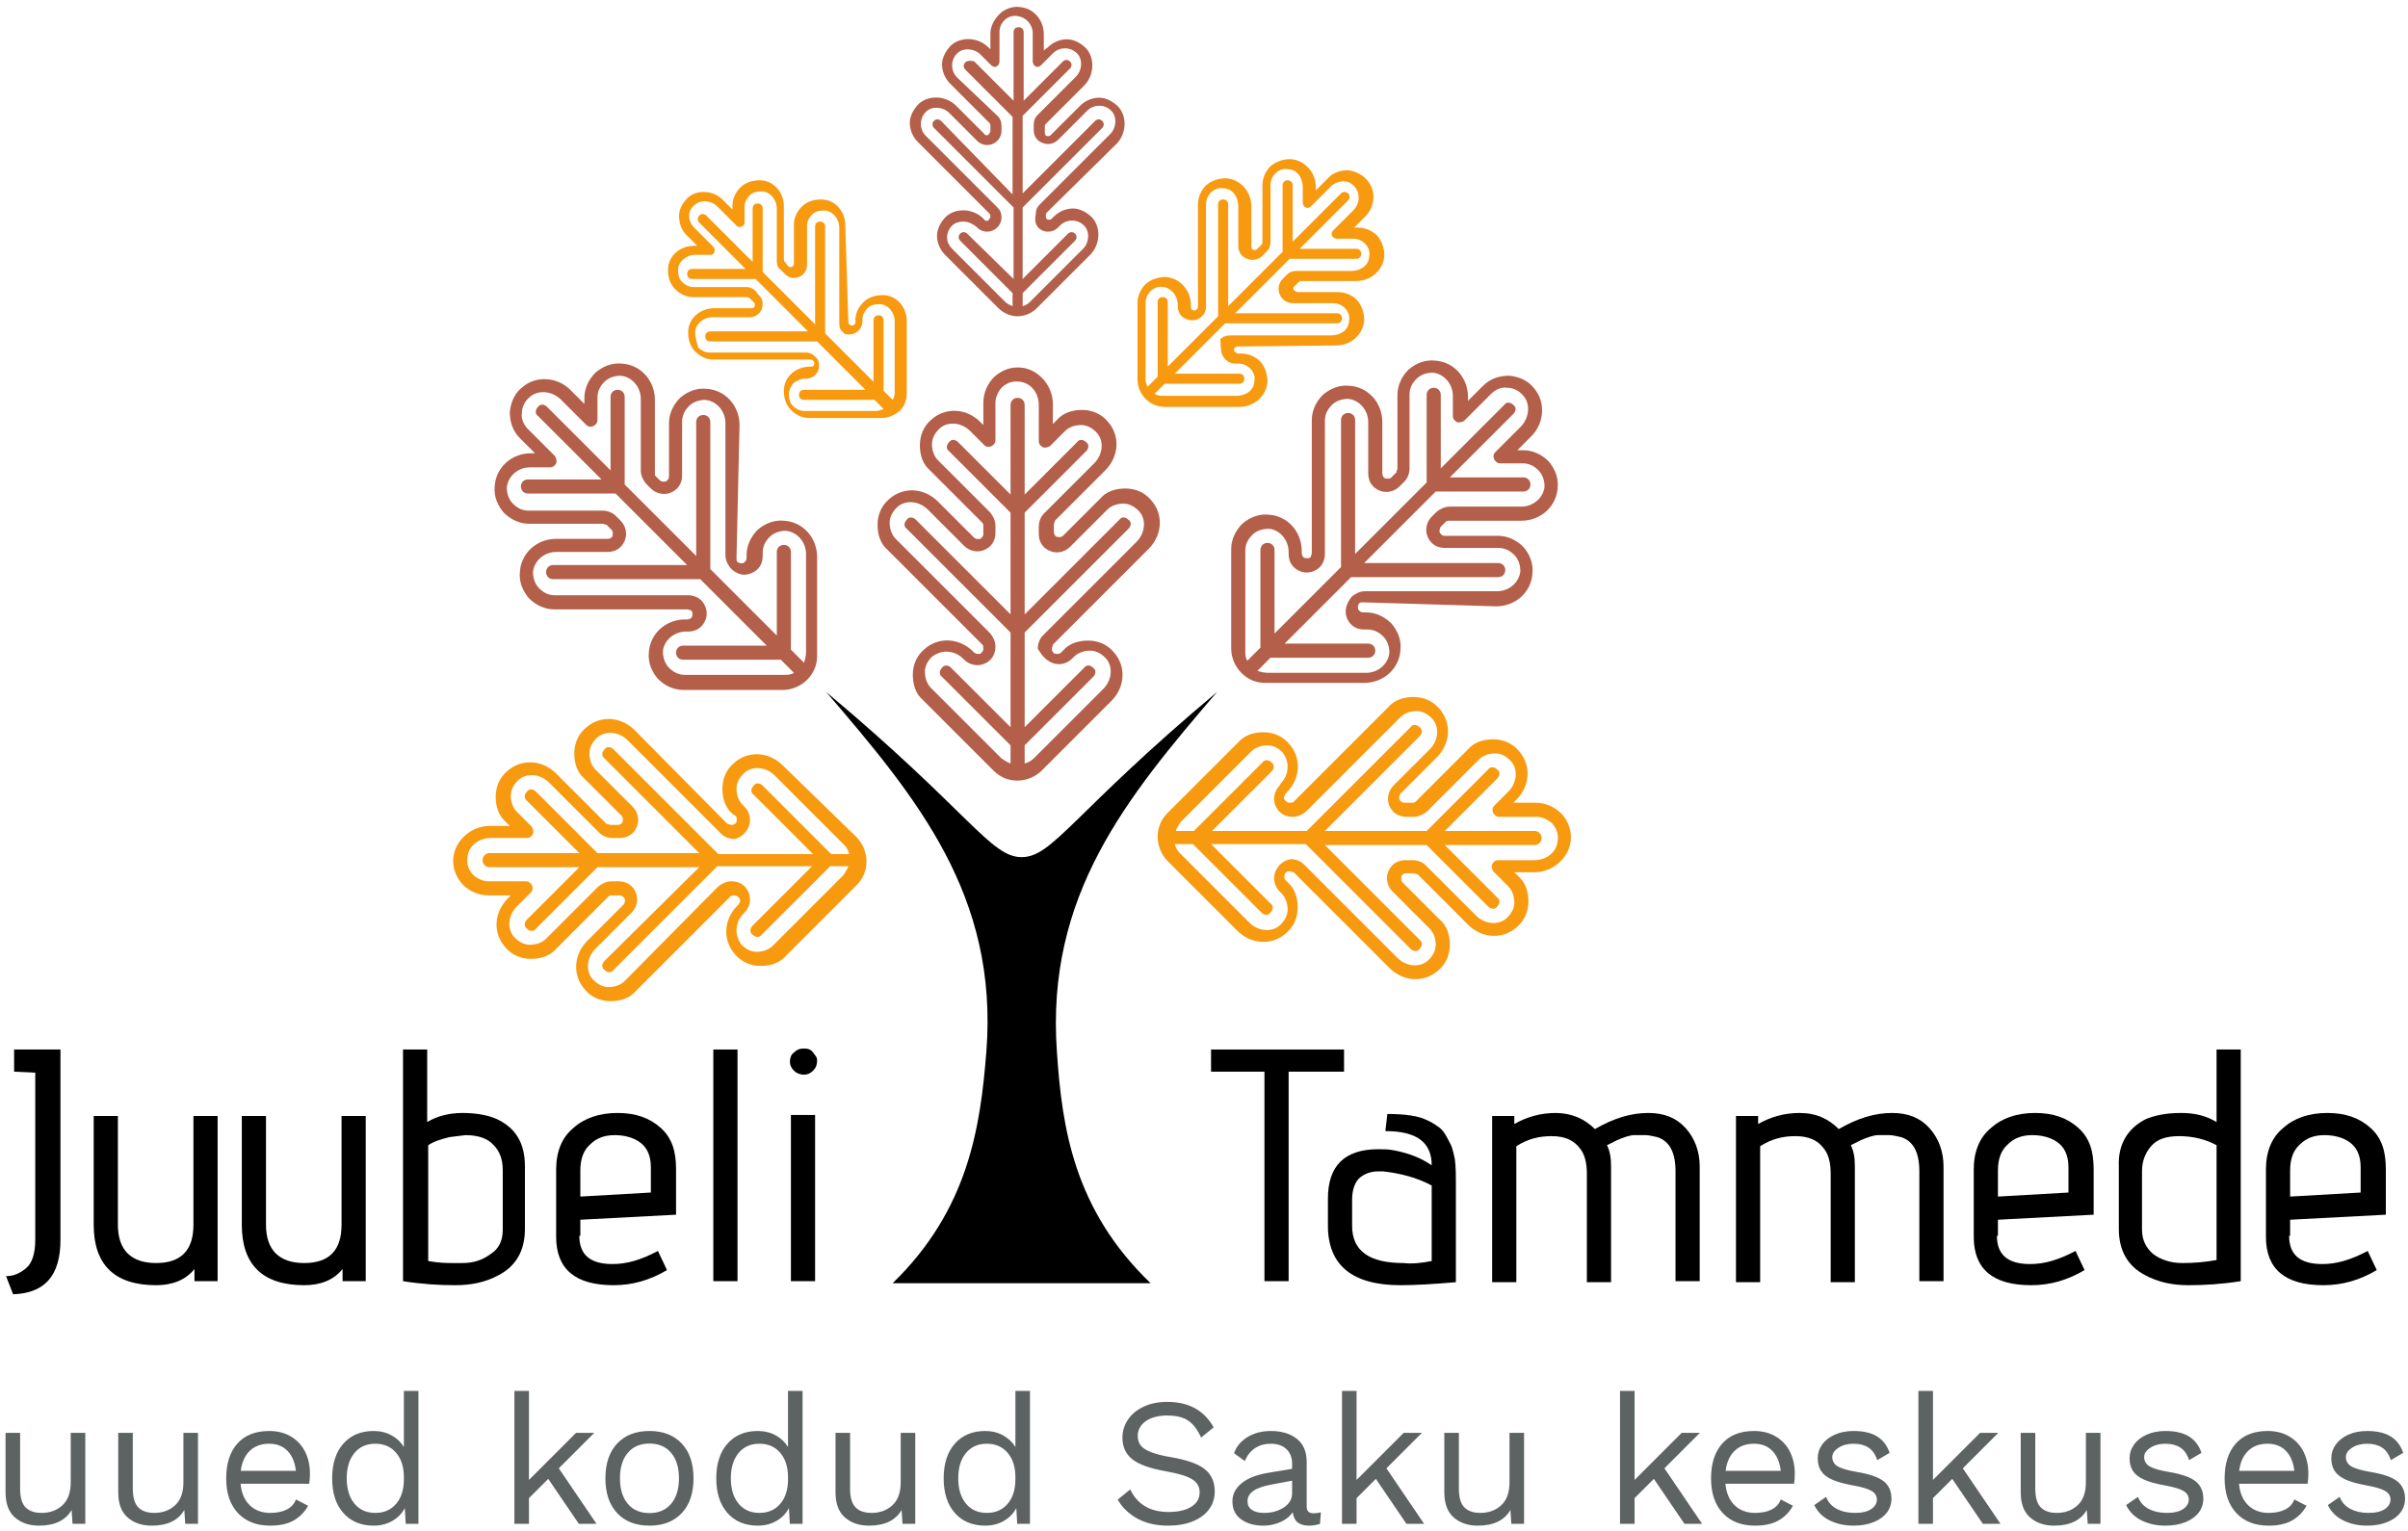 <?xml version="1.0" encoding="UTF-8"?>
<svg width="239px" height="152px" viewBox="0 0 239 152" version="1.1" xmlns="http://www.w3.org/2000/svg" xmlns:xlink="http://www.w3.org/1999/xlink">
    <!-- Generator: Sketch 55.2 (78181) - https://sketchapp.com -->
    <title>logo</title>
    <desc>Created with Sketch.</desc>
    <g id="Page-1" stroke="none" stroke-width="1" fill="none" fill-rule="evenodd">
        <g id="logo" fill-rule="nonzero">
            <g id="logo-notag">
                <path d="M73.4,42.2 C73.4,40.3 72,38.7 70.1,38.6 C69.1,38.5 68.2,38.9 67.5,39.5 C66.8,40.2 66.4,41.1 66.4,42 L66.4,47.3 C66.4,47.6 66.2,47.7 66.1,47.8 C66,47.8 65.8,47.9 65.5,47.7 L65,47.2 C65,47.1 65,46.9 65,46.8 L65,39.7 C65,37.8 63.6,36.2 61.7,36.1 C60.7,36 59.8,36.4 59.1,37 C58.4,37.7 58,38.6 58,39.5 L58,40.1 L56.6,38.7 C55.3,37.4 53.2,37.3 51.9,38.4 C51.1,39 50.7,39.9 50.6,40.9 C50.6,41.9 50.9,42.8 51.6,43.5 L53.1,45 L52.7,45 C50.8,45 49.2,46.4 49.1,48.3 C49,49.3 49.4,50.2 50,50.9 C50.7,51.6 51.6,52 52.5,52 L59.8,52 C59.9,52 60.1,52.1 60.2,52.1 L60.7,52.6 C60.9,52.8 60.8,53.1 60.8,53.2 C60.8,53.3 60.6,53.5 60.3,53.5 L55.2,53.5 C53.3,53.5 51.7,54.9 51.6,56.8 C51.5,57.8 51.9,58.7 52.5,59.4 C53.2,60.1 54.1,60.5 55,60.5 L68.2,60.5 C68.3,60.5 68.5,60.6 68.6,60.6 C68.8,60.8 68.7,61.1 68.7,61.2 C68.7,61.3 68.5,61.5 68.2,61.5 L68,61.5 C66.1,61.5 64.5,62.9 64.4,64.8 C64.3,65.8 64.7,66.7 65.3,67.4 C66,68.1 66.9,68.5 67.8,68.5 L77.7,68.5 C78.6,68.5 79.5,68.1 80.1,67.5 L80.1,67.5 L80.1,67.5 C80.8,66.8 81.1,66 81.1,65.1 L81.1,55.3 C81.1,53.4 79.7,51.8 77.8,51.7 C76.8,51.6 75.9,52 75.2,52.6 C74.5,53.3 74.1,54.2 74.1,55.1 L74.1,55.4 C74.1,55.7 73.9,55.8 73.8,55.9 C73.7,55.9 73.5,56 73.2,55.8 C73.1,55.7 73.1,55.6 73.1,55.4 L73.4,42.2 L73.4,42.2 Z M74.6,56.9 C75.3,56.6 75.7,56 75.7,55.2 L75.7,54.9 C75.7,54.3 75.9,53.8 76.4,53.3 C76.8,52.9 77.4,52.7 78,52.7 C79.1,52.8 80,53.8 80,55 L80,64.8 C80,65.1 79.9,65.5 79.8,65.8 L78.5,64.5 L78.5,54.8 C78.5,54.4 78.2,54.1 77.8,54.1 C77.4,54.1 77.1,54.4 77.1,54.8 L77.1,63.1 L70.5,56.5 L70.5,41.9 C70.5,41.5 70.2,41.2 69.8,41.2 C69.4,41.2 69.1,41.5 69.1,41.9 L69.1,55.2 L62,48.1 L62,39.4 C62,39 61.7,38.7 61.3,38.7 C60.9,38.7 60.6,39 60.6,39.4 L60.6,46.7 L54.3,40.4 C54,40.1 53.6,40.1 53.4,40.4 C53.1,40.7 53.1,41.1 53.4,41.3 L59.7,47.6 L52.4,47.6 C52,47.6 51.7,47.9 51.7,48.3 C51.7,48.7 52,49 52.4,49 L61.1,49 L68.2,56.1 L54.9,56.1 C54.5,56.1 54.2,56.4 54.2,56.8 C54.2,57.2 54.5,57.5 54.9,57.5 L69.5,57.5 L76.1,64.1 L67.8,64.1 C67.4,64.1 67.1,64.4 67.1,64.8 C67.1,65.2 67.4,65.5 67.8,65.5 L77.5,65.5 L78.8,66.8 C78.5,67 78.2,67 77.8,67 L68,67 C67.4,67 66.9,66.8 66.4,66.3 C66,65.9 65.8,65.3 65.8,64.7 C65.8,64.2 66.1,63.7 66.4,63.4 C66.8,63 67.4,62.7 68.1,62.7 L68.3,62.7 C69.1,62.7 69.7,62.3 70,61.6 C70.3,60.9 70.1,60.1 69.6,59.6 C69.3,59.3 68.8,59.1 68.3,59.1 L55.1,59.1 C54.5,59.1 54,58.9 53.5,58.4 C53.1,58 52.9,57.4 52.9,56.8 C53,55.7 54,54.8 55.2,54.8 L60.3,54.8 C61.1,54.8 61.7,54.4 62,53.7 C62.3,53 62.1,52.2 61.6,51.7 L61.1,51.2 C60.8,50.9 60.3,50.7 59.8,50.7 L52.5,50.7 C51.9,50.7 51.4,50.5 50.9,50 C50.5,49.6 50.3,49 50.3,48.4 C50.4,47.3 51.4,46.4 52.6,46.4 L54.6,46.4 C54.9,46.4 55.1,46.2 55.2,46 C55.3,45.8 55.2,45.5 55.1,45.3 L52.4,42.6 C52,42.2 51.7,41.6 51.8,41 C51.8,40.4 52.1,39.8 52.6,39.4 C53.4,38.7 54.7,38.8 55.6,39.6 L58.2,42.2 C58.4,42.4 58.7,42.4 58.9,42.3 C59.1,42.2 59.3,42 59.3,41.7 L59.3,39.5 C59.3,38.9 59.5,38.4 60,37.9 C60.4,37.5 61,37.3 61.6,37.3 C62.7,37.4 63.6,38.4 63.6,39.6 L63.6,46.7 C63.6,47.2 63.8,47.6 64.1,48 L64.6,48.5 C65.1,49 65.9,49.2 66.6,48.9 C67.3,48.6 67.7,48 67.7,47.2 L67.7,41.9 C67.7,41.3 67.9,40.8 68.4,40.3 C68.8,39.9 69.4,39.7 70,39.7 C71.1,39.8 72,40.8 72,42 L72,55.1 C72,55.6 72.2,56 72.5,56.4 C73.2,57.1 73.9,57.2 74.6,56.9 L74.6,56.9 Z" id="Shape" fill="#B35F49"></path>
                <path d="M63,72.5 C61.6,71.1 59.5,71 58.1,72.3 C57.4,72.9 57,73.8 57,74.8 C57,75.8 57.3,76.7 58,77.3 L61.7,81 C61.9,81.2 61.8,81.5 61.8,81.6 C61.8,81.7 61.6,81.9 61.3,81.9 L60.6,81.9 C60.5,81.9 60.3,81.8 60.2,81.8 L55.2,76.8 C53.8,75.4 51.7,75.3 50.3,76.6 C49.6,77.2 49.2,78.1 49.2,79.1 C49.2,80.1 49.5,81 50.2,81.6 L50.6,82 L48.6,82 C46.8,82 45.2,83.4 45,85.1 C44.9,86.1 45.2,87 45.9,87.8 C46.6,88.5 47.5,88.9 48.5,88.9 L50.7,88.9 L50.4,89.2 C49,90.6 48.9,92.7 50.2,94.1 C50.8,94.8 51.7,95.2 52.7,95.2 C53.7,95.2 54.6,94.9 55.2,94.2 L60.4,89 C60.5,88.9 60.6,88.9 60.8,88.9 L61.5,88.9 C61.8,88.9 61.9,89.1 62,89.2 C62,89.3 62.1,89.5 61.9,89.8 L58.3,93.4 C56.9,94.8 56.8,96.9 58.1,98.3 C58.7,99 59.6,99.4 60.6,99.4 C61.6,99.4 62.5,99.1 63.1,98.4 L72.5,89 C72.6,88.9 72.7,88.9 72.9,88.9 C73.2,88.9 73.3,89.1 73.4,89.2 C73.5,89.3 73.5,89.5 73.3,89.8 L73.2,89.9 C71.8,91.3 71.7,93.4 73,94.8 C73.6,95.5 74.5,95.9 75.5,95.9 C76.5,95.9 77.4,95.6 78,94.9 L85,87.9 C85.7,87.2 86,86.4 86,85.5 L86,85.5 L86,85.5 C86,84.6 85.6,83.7 85,83.1 L77.7,76 C76.3,74.6 74.2,74.5 72.8,75.8 C72.1,76.4 71.7,77.3 71.7,78.3 C71.7,79.3 72,80.2 72.7,80.8 L73,81 C73.2,81.2 73.1,81.5 73.1,81.6 C73.1,81.7 72.9,81.9 72.6,81.9 C72.5,81.9 72.3,81.8 72.2,81.8 L63,72.5 L63,72.5 Z M74.3,82.1 C74.6,81.4 74.4,80.6 73.9,80.1 L73.7,79.9 C73.3,79.5 73.1,78.9 73.1,78.3 C73.1,77.7 73.4,77.2 73.8,76.8 C74.6,76 76,76.1 76.9,77 L83.8,83.9 C84,84.1 84.2,84.4 84.3,84.8 L82.5,84.8 L75.7,78 C75.4,77.7 75,77.7 74.8,78 C74.5,78.3 74.5,78.7 74.8,78.9 L80.7,84.8 L71.3,84.8 L60.9,74.4 C60.6,74.1 60.2,74.1 60,74.4 C59.7,74.7 59.7,75.1 60,75.3 L69.4,84.7 L59.3,84.7 L53.2,78.6 C52.9,78.3 52.5,78.3 52.3,78.6 C52,78.9 52,79.3 52.3,79.5 L57.5,84.7 L48.6,84.7 C48.2,84.7 47.9,85 47.9,85.4 C47.9,85.8 48.2,86.1 48.6,86.1 L57.5,86.1 L52.3,91.3 C52,91.6 52,92 52.3,92.2 C52.6,92.5 53,92.5 53.2,92.2 L59.3,86.1 L69.4,86.1 L60,95.4 C59.7,95.7 59.7,96.1 60,96.3 C60.3,96.6 60.7,96.6 60.9,96.3 L71.2,86 L80.6,86 L74.7,91.9 C74.4,92.2 74.4,92.6 74.7,92.8 C75,93.1 75.4,93.1 75.6,92.8 L82.4,86 L84.2,86 C84.1,86.3 83.9,86.6 83.7,86.9 L76.7,93.9 C76.3,94.3 75.7,94.5 75.1,94.5 C74.5,94.5 74,94.2 73.6,93.8 C73.3,93.4 73.1,92.9 73.1,92.4 C73.1,91.8 73.3,91.2 73.8,90.7 L73.9,90.6 C74.4,90.1 74.6,89.3 74.3,88.6 C74,87.9 73.4,87.5 72.6,87.5 C72.1,87.5 71.7,87.7 71.3,88 L62,97.4 C61.6,97.8 61,98 60.4,98 C59.8,98 59.3,97.7 58.9,97.3 C58.1,96.5 58.2,95.1 59.1,94.2 L62.7,90.6 C63.2,90.1 63.4,89.3 63.1,88.6 C62.8,87.9 62.2,87.5 61.4,87.5 L60.7,87.5 C60.2,87.5 59.8,87.7 59.4,88 L54.2,93.2 C53.8,93.6 53.2,93.8 52.6,93.8 C52,93.8 51.5,93.5 51.1,93.1 C50.3,92.3 50.4,90.9 51.3,90 L52.7,88.6 C52.9,88.4 52.9,88.1 52.8,87.9 C52.7,87.7 52.5,87.5 52.2,87.5 L48.5,87.5 C47.9,87.5 47.3,87.2 46.9,86.8 C46.5,86.3 46.3,85.8 46.4,85.1 C46.5,84 47.5,83.2 48.7,83.2 L52.3,83.2 C52.6,83.2 52.8,83 52.9,82.8 C53,82.6 52.9,82.3 52.8,82.1 L51.3,80.6 C50.9,80.2 50.7,79.6 50.7,79 C50.7,78.4 51,77.9 51.4,77.5 C52.2,76.7 53.6,76.8 54.5,77.7 L59.5,82.7 C59.8,83 60.3,83.2 60.8,83.2 L61.5,83.2 C62.3,83.2 62.9,82.8 63.2,82.1 C63.5,81.4 63.3,80.6 62.8,80.1 L59.1,76.4 C58.7,76 58.5,75.4 58.5,74.8 C58.5,74.2 58.8,73.7 59.2,73.3 C60,72.5 61.4,72.6 62.3,73.5 L71.6,82.8 C71.9,83.1 72.4,83.3 72.9,83.3 C73.4,83.2 74,82.8 74.3,82.1 L74.3,82.1 Z" id="Shape" fill="#F79A10"></path>
                <path d="M137.9,96.1 C139.3,97.5 141.4,97.6 142.8,96.3 C143.5,95.7 143.9,94.8 143.9,93.8 C143.9,92.8 143.6,91.9 142.9,91.3 L139.2,87.6 C139,87.4 139.1,87.1 139.1,87 C139.1,86.9 139.3,86.7 139.6,86.7 L140.3,86.7 C140.4,86.7 140.6,86.8 140.7,86.8 L145.7,91.8 C147.1,93.2 149.2,93.3 150.6,92 C151.3,91.4 151.7,90.5 151.7,89.5 C151.7,88.5 151.4,87.6 150.7,87 L150.3,86.6 L152.3,86.6 C154.1,86.6 155.7,85.2 155.9,83.5 C156,82.5 155.7,81.6 155,80.8 C154.3,80.1 153.4,79.7 152.4,79.7 L150.2,79.7 L150.5,79.4 C151.9,78 152,75.9 150.7,74.5 C150.1,73.8 149.2,73.4 148.2,73.4 C147.2,73.4 146.3,73.7 145.7,74.4 L140.5,79.6 C140.4,79.7 140.3,79.7 140.1,79.7 L139.4,79.7 C139.1,79.7 139,79.5 138.9,79.4 C138.9,79.3 138.8,79.1 139,78.8 L142.6,75.2 C144,73.8 144.1,71.7 142.8,70.3 C142.2,69.6 141.3,69.2 140.3,69.2 C139.3,69.2 138.4,69.5 137.8,70.2 L128.4,79.6 C128.3,79.7 128.2,79.7 128,79.7 C127.7,79.7 127.6,79.5 127.5,79.4 C127.4,79.3 127.4,79.1 127.6,78.8 L127.7,78.7 C129.1,77.3 129.2,75.2 127.9,73.8 C127.3,73.1 126.4,72.7 125.4,72.7 C124.4,72.7 123.5,73 122.9,73.7 L115.9,80.7 C115.2,81.4 114.9,82.2 114.9,83.1 L114.9,83.1 L114.9,83.1 C114.9,84 115.3,84.9 115.9,85.5 L122.8,92.4 C124.2,93.8 126.3,93.9 127.7,92.6 C128.4,92 128.8,91.1 128.8,90.1 C128.8,89.1 128.5,88.2 127.8,87.6 L127.6,87.4 C127.4,87.2 127.5,86.9 127.5,86.8 C127.5,86.7 127.7,86.5 128,86.5 C128.1,86.5 128.3,86.6 128.4,86.6 L137.9,96.1 L137.9,96.1 Z M126.6,86.5 C126.3,87.2 126.5,88 127,88.5 L127.2,88.7 C127.6,89.1 127.8,89.7 127.8,90.3 C127.8,90.9 127.5,91.4 127.1,91.8 C126.3,92.6 124.9,92.5 124,91.6 L117.1,84.7 C116.9,84.5 116.7,84.2 116.6,83.8 L118.4,83.8 L125.2,90.6 C125.5,90.9 125.9,90.9 126.1,90.6 C126.4,90.3 126.4,89.9 126.1,89.7 L120.2,83.8 L129.6,83.8 L140,94.2 C140.3,94.5 140.7,94.5 140.9,94.2 C141.2,93.9 141.2,93.5 140.9,93.3 L131.5,83.9 L141.6,83.9 L147.7,90 C148,90.3 148.4,90.3 148.6,90 C148.9,89.7 148.9,89.3 148.6,89.1 L143.4,83.9 L152.3,83.9 C152.7,83.9 153,83.6 153,83.2 C153,82.8 152.7,82.5 152.3,82.5 L143.4,82.5 L148.6,77.3 C148.9,77 148.9,76.6 148.6,76.4 C148.3,76.1 147.9,76.1 147.7,76.4 L141.6,82.5 L131.5,82.5 L140.9,73.1 C141.2,72.8 141.2,72.4 140.9,72.2 C140.6,71.9 140.2,71.9 140,72.2 L129.7,82.5 L120.3,82.5 L126.2,76.6 C126.5,76.3 126.5,75.9 126.2,75.7 C125.9,75.4 125.5,75.4 125.3,75.7 L118.5,82.5 L116.7,82.5 C116.8,82.2 117,81.9 117.2,81.6 L124.2,74.6 C124.6,74.2 125.2,74 125.8,74 C126.4,74 126.9,74.3 127.3,74.7 C127.6,75.1 127.8,75.6 127.8,76.1 C127.8,76.7 127.6,77.3 127.1,77.8 L127,78 C126.5,78.5 126.3,79.3 126.6,80 C126.9,80.7 127.5,81.1 128.3,81.1 C128.8,81.1 129.2,80.9 129.6,80.6 L139,71.2 C139.4,70.8 140,70.6 140.6,70.6 C141.2,70.6 141.7,70.9 142.1,71.3 C142.9,72.1 142.8,73.5 141.9,74.4 L138.3,78 C137.8,78.5 137.6,79.3 137.9,80 C138.2,80.7 138.8,81.1 139.6,81.1 L140.3,81.1 C140.8,81.1 141.2,80.9 141.6,80.6 L146.8,75.4 C147.2,75 147.8,74.8 148.4,74.8 C149,74.8 149.5,75.1 149.9,75.5 C150.7,76.3 150.6,77.7 149.7,78.6 L148.3,80 C148.1,80.2 148.1,80.5 148.2,80.7 C148.3,80.9 148.5,81.1 148.8,81.1 L152.5,81.1 C153.1,81.1 153.7,81.4 154.1,81.8 C154.5,82.3 154.7,82.8 154.6,83.5 C154.5,84.6 153.5,85.4 152.3,85.4 L148.7,85.4 C148.4,85.4 148.2,85.6 148.1,85.8 C148,86 148.1,86.3 148.2,86.5 L149.7,88 C150.1,88.4 150.3,89 150.3,89.6 C150.3,90.2 150,90.7 149.6,91.1 C148.8,91.9 147.4,91.8 146.5,90.9 L141.5,85.9 C141.2,85.6 140.7,85.4 140.2,85.4 L139.5,85.4 C138.7,85.4 138.1,85.8 137.8,86.5 C137.5,87.2 137.7,88 138.2,88.5 L141.9,92.2 C142.3,92.6 142.5,93.2 142.5,93.8 C142.5,94.4 142.2,94.9 141.8,95.3 C141,96.1 139.6,96 138.7,95.1 L129.4,85.8 C129.1,85.5 128.6,85.3 128.1,85.3 C127.5,85.4 126.9,85.8 126.6,86.5 L126.6,86.5 Z" id="Shape" fill="#F79A10"></path>
                <path d="M114,54.5 C115.4,53.1 115.5,51 114.2,49.6 C113.6,48.9 112.7,48.5 111.7,48.5 C110.7,48.5 109.8,48.8 109.2,49.5 L105.5,53.2 C105.3,53.4 105,53.3 104.9,53.3 C104.8,53.3 104.6,53.1 104.6,52.8 L104.6,52.1 C104.6,52 104.7,51.8 104.7,51.7 L109.7,46.7 C111.1,45.3 111.2,43.2 109.9,41.8 C109.3,41.1 108.4,40.7 107.4,40.7 C106.4,40.7 105.5,41 104.9,41.7 L104.5,42.1 L104.5,40.1 C104.5,38.3 103.1,36.7 101.4,36.5 C100.4,36.4 99.5,36.7 98.7,37.4 C98,38.1 97.6,39 97.6,40 L97.6,42.2 L97.3,41.9 C95.9,40.5 93.8,40.4 92.4,41.7 C91.7,42.3 91.3,43.2 91.3,44.2 C91.3,45.2 91.6,46.1 92.3,46.7 L97.5,51.9 C97.6,52 97.6,52.1 97.6,52.3 L97.6,53 C97.6,53.3 97.4,53.4 97.3,53.5 C97.2,53.5 97,53.6 96.7,53.4 L93.1,49.8 C91.7,48.4 89.6,48.3 88.2,49.6 C87.5,50.2 87.1,51.1 87.1,52.1 C87.1,53.1 87.4,54 88.1,54.6 L97.5,64 C97.6,64.1 97.6,64.2 97.6,64.4 C97.6,64.7 97.4,64.8 97.3,64.9 C97.2,64.9 97,65 96.7,64.8 L96.6,64.7 C95.2,63.3 93.1,63.2 91.7,64.5 C91,65.1 90.6,66 90.6,67 C90.6,68 90.9,68.9 91.6,69.5 L98.6,76.5 C99.3,77.2 100.1,77.5 101,77.5 L101,77.5 L101,77.5 C101.9,77.5 102.8,77.1 103.4,76.5 L110.3,69.6 C111.7,68.2 111.8,66.1 110.5,64.7 C109.9,64 109,63.6 108,63.6 C107,63.6 106.1,63.9 105.5,64.6 L105.3,64.8 C105.1,65 104.8,64.9 104.7,64.9 C104.6,64.9 104.4,64.7 104.4,64.4 C104.4,64.3 104.5,64.1 104.5,64 L114,54.5 L114,54.5 Z M104.4,65.8 C105.1,66.1 105.9,65.9 106.4,65.4 L106.6,65.2 C107,64.8 107.6,64.6 108.2,64.6 C108.8,64.6 109.3,64.9 109.7,65.3 C110.5,66.1 110.4,67.5 109.5,68.4 L102.6,75.3 C102.4,75.5 102.1,75.7 101.7,75.8 L101.7,74 L108.5,67.2 C108.8,66.9 108.8,66.5 108.5,66.3 C108.2,66 107.8,66 107.6,66.3 L101.7,72.2 L101.7,62.8 L112,52.5 C112.3,52.2 112.3,51.8 112,51.6 C111.7,51.3 111.3,51.3 111.1,51.6 L101.7,61 L101.7,50.9 L107.8,44.8 C108.1,44.5 108.1,44.1 107.8,43.9 C107.5,43.6 107.1,43.6 106.9,43.9 L101.7,49.1 L101.7,40.2 C101.7,39.8 101.4,39.5 101,39.5 C100.6,39.5 100.3,39.8 100.3,40.2 L100.3,49.1 L95.1,43.9 C94.8,43.6 94.4,43.6 94.2,43.9 C93.9,44.2 93.9,44.6 94.2,44.8 L100.3,50.9 L100.3,61 L90.9,51.6 C90.6,51.3 90.2,51.3 90,51.6 C89.7,51.9 89.7,52.3 90,52.5 L100.3,62.8 L100.3,72.2 L94.4,66.3 C94.1,66 93.7,66 93.5,66.3 C93.2,66.6 93.2,67 93.5,67.2 L100.3,74 L100.3,75.8 C100,75.7 99.7,75.5 99.4,75.3 L92.4,68.3 C92,67.9 91.8,67.3 91.8,66.7 C91.8,66.1 92.1,65.6 92.5,65.2 C92.9,64.9 93.4,64.7 93.9,64.7 C94.5,64.7 95.1,64.9 95.6,65.4 L95.7,65.5 C96.2,66 97,66.2 97.7,65.9 C98.4,65.6 98.8,65 98.8,64.2 C98.8,63.7 98.6,63.3 98.3,62.9 L88.9,53.5 C88.5,53.1 88.3,52.5 88.3,51.9 C88.3,51.3 88.6,50.8 89,50.4 C89.8,49.6 91.2,49.7 92.1,50.6 L95.7,54.2 C96.2,54.7 97,54.9 97.7,54.6 C98.4,54.3 98.8,53.7 98.8,52.9 L98.8,52.2 C98.8,51.7 98.6,51.3 98.3,50.9 L93.1,45.7 C92.7,45.3 92.5,44.7 92.5,44.1 C92.5,43.5 92.8,43 93.2,42.6 C94,41.8 95.4,41.9 96.3,42.8 L97.7,44.2 C97.9,44.4 98.2,44.4 98.4,44.3 C98.6,44.2 98.8,44 98.8,43.7 L98.8,40 C98.8,39.4 99.1,38.8 99.5,38.4 C100,38 100.5,37.8 101.2,37.9 C102.3,38 103.1,39 103.1,40.2 L103.1,43.8 C103.1,44.1 103.3,44.3 103.5,44.4 C103.7,44.5 104,44.4 104.2,44.3 L105.7,42.8 C106.1,42.4 106.7,42.2 107.3,42.2 C107.9,42.2 108.4,42.5 108.8,42.9 C109.6,43.7 109.5,45.1 108.6,46 L103.6,51 C103.3,51.3 103.1,51.8 103.1,52.3 L103.1,53 C103.1,53.8 103.5,54.4 104.2,54.7 C104.9,55 105.7,54.8 106.2,54.3 L109.9,50.6 C110.3,50.2 110.9,50 111.5,50 C112.1,50 112.6,50.3 113,50.7 C113.8,51.5 113.7,52.9 112.8,53.8 L103.5,63.1 C103.2,63.4 103,63.9 103,64.4 C103.3,64.9 103.7,65.5 104.4,65.8 L104.4,65.8 Z" id="Shape" fill="#B35F49"></path>
                <path d="M148.5,60.2 C150.4,60.2 152,58.8 152.1,56.9 C152.2,55.9 151.8,55 151.2,54.3 C150.5,53.6 149.6,53.2 148.7,53.2 L143.4,53.2 C143.1,53.2 143,53 142.9,52.9 C142.9,52.8 142.8,52.6 143,52.3 L143.5,51.8 C143.6,51.7 143.7,51.7 143.9,51.7 L151,51.7 C152.9,51.7 154.5,50.3 154.6,48.4 C154.7,47.4 154.3,46.5 153.7,45.8 C153,45.1 152.1,44.7 151.2,44.7 L150.6,44.7 L152,43.3 C153.3,42 153.4,39.9 152.3,38.6 C151.7,37.8 150.8,37.4 149.8,37.3 C148.8,37.3 147.9,37.6 147.2,38.3 L145.7,39.8 L145.7,39.4 C145.7,37.5 144.3,35.9 142.4,35.8 C141.4,35.7 140.5,36.1 139.8,36.7 C139.1,37.4 138.7,38.3 138.7,39.2 L138.7,46.5 C138.7,46.6 138.6,46.8 138.6,46.9 L138.1,47.4 C137.9,47.6 137.6,47.5 137.5,47.5 C137.4,47.5 137.2,47.3 137.2,47 L137.2,41.9 C137.2,40 135.8,38.4 133.9,38.3 C132.9,38.2 132,38.6 131.3,39.2 C130.6,39.9 130.2,40.8 130.2,41.7 L130.2,54.9 C130.2,55 130.1,55.2 130.1,55.3 C129.9,55.5 129.6,55.4 129.5,55.4 C129.4,55.4 129.2,55.2 129.2,54.9 L129.2,54.7 C129.2,52.8 127.8,51.2 125.9,51.1 C124.9,51 124,51.4 123.3,52 C122.6,52.7 122.2,53.6 122.2,54.5 L122.2,64.4 C122.2,65.3 122.6,66.2 123.2,66.8 L123.2,66.8 L123.2,66.8 C123.9,67.5 124.7,67.8 125.6,67.8 L135.4,67.8 C137.3,67.8 138.9,66.4 139,64.5 C139.1,63.5 138.7,62.6 138.1,61.9 C137.4,61.2 136.5,60.8 135.6,60.8 L135.3,60.8 C135,60.8 134.9,60.6 134.8,60.5 C134.8,60.4 134.7,60.2 134.9,59.9 C135,59.8 135.1,59.8 135.3,59.8 L148.5,60.2 L148.5,60.2 Z M133.7,61.4 C134,62.1 134.6,62.5 135.4,62.5 L135.7,62.5 C136.3,62.5 136.8,62.7 137.3,63.2 C137.7,63.6 137.9,64.2 137.9,64.8 C137.8,65.9 136.8,66.8 135.6,66.8 L125.8,66.8 C125.5,66.8 125.1,66.7 124.8,66.6 L126.1,65.3 L135.8,65.3 C136.2,65.3 136.5,65 136.5,64.6 C136.5,64.2 136.2,63.9 135.8,63.9 L127.5,63.9 L134.1,57.3 L148.7,57.3 C149.1,57.3 149.4,57 149.4,56.6 C149.4,56.2 149.1,55.9 148.7,55.9 L135.4,55.9 L142.5,48.8 L151.2,48.8 C151.6,48.8 151.9,48.5 151.9,48.1 C151.9,47.7 151.6,47.4 151.2,47.4 L143.9,47.4 L150.2,41.1 C150.5,40.8 150.5,40.4 150.2,40.2 C149.9,39.9 149.5,39.9 149.3,40.2 L143,46.5 L143,39.2 C143,38.8 142.7,38.5 142.3,38.5 C141.9,38.5 141.6,38.8 141.6,39.2 L141.6,47.9 L134.5,55 L134.5,41.7 C134.5,41.3 134.2,41 133.8,41 C133.4,41 133.1,41.3 133.1,41.7 L133.1,56.3 L126.5,62.9 L126.5,54.6 C126.5,54.2 126.2,53.9 125.8,53.9 C125.4,53.9 125.1,54.2 125.1,54.6 L125.1,64.3 L123.8,65.6 C123.6,65.3 123.6,65 123.6,64.6 L123.6,54.7 C123.6,54.1 123.8,53.6 124.3,53.1 C124.7,52.7 125.3,52.5 125.9,52.5 C126.4,52.5 126.9,52.8 127.2,53.1 C127.6,53.5 127.9,54.1 127.9,54.8 L127.9,55 C127.9,55.8 128.3,56.4 129,56.7 C129.7,57 130.5,56.8 131,56.3 C131.3,56 131.5,55.5 131.5,55 L131.5,41.8 C131.5,41.2 131.7,40.7 132.2,40.2 C132.6,39.8 133.2,39.6 133.8,39.6 C134.9,39.7 135.8,40.7 135.8,41.9 L135.8,47 C135.8,47.8 136.2,48.4 136.9,48.7 C137.6,49 138.4,48.8 138.9,48.3 L139.4,47.8 C139.7,47.5 139.9,47 139.9,46.5 L139.9,39.2 C139.9,38.6 140.1,38.1 140.6,37.6 C141,37.2 141.6,37 142.2,37 C143.3,37.1 144.2,38.1 144.2,39.3 L144.2,41.3 C144.2,41.6 144.4,41.8 144.6,41.9 C144.8,42 145.1,41.9 145.3,41.8 L148,39.1 C148.4,38.7 149,38.4 149.6,38.5 C150.2,38.5 150.8,38.8 151.2,39.3 C151.9,40.1 151.8,41.4 151,42.3 L148.4,44.9 C148.2,45.1 148.2,45.4 148.3,45.6 C148.4,45.8 148.6,46 148.9,46 L151.1,46 C151.7,46 152.2,46.2 152.7,46.7 C153.1,47.1 153.3,47.7 153.3,48.3 C153.2,49.4 152.2,50.3 151,50.3 L143.9,50.3 C143.4,50.3 143,50.5 142.6,50.8 L142.1,51.3 C141.6,51.8 141.4,52.6 141.7,53.3 C142,54 142.6,54.4 143.4,54.4 L148.7,54.4 C149.3,54.4 149.8,54.6 150.3,55.1 C150.7,55.5 150.9,56.1 150.9,56.7 C150.8,57.8 149.8,58.7 148.6,58.7 L135.5,58.7 C135,58.7 134.6,58.9 134.2,59.2 C133.6,59.9 133.4,60.7 133.7,61.4 L133.7,61.4 Z" id="Shape" fill="#B35F49"></path>
                <path d="M132.6,34.3 C134.1,34.3 135.3,33.2 135.4,31.8 C135.4,31.1 135.2,30.4 134.7,29.8 C134.2,29.3 133.5,29 132.8,29 L128.8,29 C128.6,29 128.5,28.8 128.4,28.8 C128.4,28.7 128.3,28.5 128.5,28.4 L128.9,28 C129,27.9 129.1,27.9 129.2,27.9 L134.6,27.9 C136.1,27.9 137.3,26.8 137.4,25.4 C137.4,24.7 137.2,24 136.7,23.4 C136.2,22.9 135.5,22.6 134.8,22.6 L134.4,22.6 L135.5,21.5 C136.5,20.5 136.6,18.9 135.7,17.9 C135.2,17.3 134.5,17 133.8,16.9 C133.1,16.9 132.3,17.1 131.8,17.7 L130.6,18.9 L130.6,18.6 C130.6,17.1 129.5,15.9 128.1,15.8 C127.4,15.8 126.7,16 126.1,16.5 C125.6,17 125.3,17.7 125.3,18.4 L125.3,24 C125.3,24.1 125.3,24.2 125.2,24.3 L124.8,24.7 C124.6,24.9 124.4,24.8 124.4,24.8 C124.3,24.8 124.2,24.7 124.2,24.4 L124.2,20.5 C124.2,19 123.1,17.8 121.7,17.7 C121,17.7 120.3,17.9 119.7,18.4 C119.2,18.9 118.9,19.6 118.9,20.3 L118.9,30.4 C118.9,30.5 118.9,30.6 118.8,30.7 C118.6,30.9 118.4,30.8 118.4,30.8 C118.3,30.8 118.2,30.7 118.2,30.4 L118.2,30.3 C118.2,28.8 117.1,27.6 115.7,27.5 C115,27.5 114.3,27.7 113.7,28.2 C113.2,28.7 112.9,29.4 112.9,30.1 L112.9,37.7 C112.9,38.4 113.2,39.1 113.7,39.6 L113.7,39.6 L113.7,39.6 C114.2,40.1 114.9,40.4 115.6,40.4 L123,40.4 C124.5,40.4 125.7,39.3 125.8,37.9 C125.8,37.2 125.6,36.5 125.1,35.9 C124.6,35.4 123.9,35.1 123.2,35.1 L122.9,35.1 C122.7,35.1 122.6,34.9 122.5,34.9 C122.5,34.8 122.4,34.6 122.6,34.5 C122.7,34.4 122.8,34.4 122.9,34.4 L132.6,34.3 L132.6,34.3 Z M121.3,35.2 C121.5,35.7 122,36.1 122.6,36.1 L122.9,36.1 C123.4,36.1 123.8,36.3 124.1,36.6 C124.4,36.9 124.6,37.4 124.5,37.8 C124.5,38.7 123.7,39.3 122.7,39.3 L115.3,39.3 C115,39.3 114.8,39.2 114.6,39.1 L115.6,38.1 L123,38.1 C123.3,38.1 123.5,37.9 123.5,37.6 C123.5,37.3 123.3,37.1 123,37.1 L116.6,37.1 L121.6,32.1 L132.7,32.1 C133,32.1 133.2,31.9 133.2,31.6 C133.2,31.3 133,31.1 132.7,31.1 L122.6,31.1 L128,25.7 L134.6,25.7 C134.9,25.7 135.1,25.5 135.1,25.2 C135.1,24.9 134.9,24.7 134.6,24.7 L129,24.7 L133.8,19.9 C134,19.7 134,19.4 133.8,19.2 C133.6,19 133.3,19 133.1,19.2 L128.3,24 L128.3,18.4 C128.3,18.1 128.1,17.9 127.8,17.9 C127.5,17.9 127.3,18.1 127.3,18.4 L127.3,25 L121.9,30.4 L121.9,20.3 C121.9,20 121.7,19.8 121.4,19.8 C121.1,19.8 120.9,20 120.9,20.3 L120.9,31.4 L115.9,36.4 L115.9,30 C115.9,29.7 115.7,29.5 115.4,29.5 C115.1,29.5 114.9,29.7 114.9,30 L114.9,37.4 L113.9,38.4 C113.8,38.2 113.7,37.9 113.7,37.7 L113.7,30.1 C113.7,29.6 113.9,29.2 114.2,28.9 C114.5,28.6 115,28.4 115.4,28.5 C115.8,28.5 116.1,28.7 116.4,29 C116.7,29.3 116.9,29.8 116.9,30.3 L116.9,30.4 C116.9,31 117.2,31.5 117.8,31.7 C118.3,31.9 118.9,31.8 119.3,31.4 C119.6,31.1 119.7,30.8 119.7,30.4 L119.7,20.3 C119.7,19.8 119.9,19.4 120.2,19.1 C120.5,18.8 121,18.6 121.4,18.7 C122.3,18.7 122.9,19.5 122.9,20.5 L122.9,24.4 C122.9,25 123.2,25.5 123.8,25.7 C124.3,25.9 124.9,25.8 125.3,25.4 L125.7,25 C126,24.7 126.1,24.4 126.1,24 L126.1,18.4 C126.1,17.9 126.3,17.5 126.6,17.2 C126.9,16.9 127.4,16.7 127.8,16.8 C128.7,16.8 129.3,17.6 129.3,18.6 L129.3,20.1 C129.3,20.3 129.4,20.5 129.6,20.6 C129.8,20.7 130,20.6 130.1,20.5 L132.1,18.5 C132.4,18.2 132.9,18 133.3,18 C133.8,18 134.2,18.2 134.5,18.6 C135,19.2 135,20.2 134.3,20.9 L132.3,22.9 C132.2,23 132.1,23.3 132.2,23.4 C132.3,23.6 132.5,23.7 132.7,23.7 L134.3,23.7 C134.8,23.7 135.2,23.9 135.5,24.2 C135.8,24.5 136,25 135.9,25.4 C135.9,26.3 135.1,26.9 134.1,26.9 L128.7,26.9 C128.3,26.9 128,27 127.7,27.3 L127.3,27.7 C126.9,28.1 126.8,28.7 127,29.2 C127.2,29.7 127.7,30.1 128.3,30.1 L132.3,30.1 C132.8,30.1 133.2,30.3 133.5,30.6 C133.8,30.9 134,31.4 133.9,31.8 C133.9,32.7 133.1,33.3 132.1,33.3 L122.1,33.3 C121.7,33.3 121.4,33.4 121.1,33.7 C121.2,34.1 121.1,34.7 121.3,35.2 L121.3,35.2 Z" id="Shape" fill="#F79A10"></path>
                <path d="M110.8,14.3 C111.8,13.3 111.9,11.6 111,10.6 C110.5,10.1 109.8,9.7 109.1,9.7 C108.4,9.7 107.7,10 107.2,10.5 L104.3,13.4 C104.1,13.6 103.9,13.5 103.9,13.5 C103.8,13.5 103.7,13.4 103.7,13.1 L103.7,12.6 C103.7,12.5 103.7,12.4 103.8,12.3 L107.6,8.5 C108.6,7.5 108.7,5.8 107.8,4.8 C107.3,4.3 106.6,3.9 105.9,3.9 C105.2,3.9 104.5,4.2 104,4.7 L103.6,5 L103.6,3.4 C103.6,2 102.6,0.8 101.2,0.7 C100.5,0.6 99.7,0.9 99.2,1.4 C98.7,1.9 98.3,2.6 98.3,3.3 L98.3,4.9 L98.1,4.7 C97.1,3.7 95.4,3.6 94.4,4.5 C93.9,5 93.5,5.7 93.5,6.4 C93.5,7.1 93.8,7.8 94.3,8.3 L98.2,12.2 C98.3,12.3 98.3,12.4 98.3,12.5 L98.3,13 C98.3,13.2 98.1,13.3 98.1,13.4 C98,13.4 97.8,13.5 97.7,13.3 L94.9,10.5 C93.9,9.5 92.2,9.4 91.2,10.3 C90.7,10.8 90.3,11.5 90.3,12.2 C90.3,12.9 90.6,13.6 91.1,14.1 L98.2,21.2 C98.3,21.3 98.3,21.4 98.3,21.5 C98.3,21.7 98.1,21.8 98.1,21.9 C98,21.9 97.8,22 97.7,21.8 L97.6,21.7 C96.6,20.7 94.9,20.6 93.9,21.5 C93.4,22 93,22.7 93,23.4 C93,24.1 93.3,24.8 93.8,25.3 L99.1,30.6 C99.6,31.1 100.3,31.4 101,31.4 L101,31.4 L101,31.4 C101.7,31.4 102.4,31.1 102.9,30.6 L108.2,25.3 C109.2,24.3 109.3,22.6 108.4,21.6 C107.9,21.1 107.2,20.7 106.5,20.7 C105.8,20.7 105.1,21 104.6,21.5 L104.4,21.7 C104.2,21.9 104,21.8 104,21.8 C103.9,21.8 103.8,21.7 103.8,21.4 C103.8,21.3 103.8,21.2 103.9,21.1 L110.8,14.3 L110.8,14.3 Z M103.5,22.9 C104,23.1 104.6,23 105,22.6 L105.2,22.4 C105.5,22.1 105.9,21.9 106.4,21.9 C106.9,21.9 107.3,22.1 107.6,22.4 C108.2,23 108.1,24.1 107.5,24.7 L102.2,30 C102,30.2 101.8,30.3 101.5,30.4 L101.5,29.1 L106.7,23.9 C106.9,23.7 106.9,23.4 106.7,23.2 C106.5,23 106.2,23 106,23.2 L101.5,27.7 L101.5,20.6 L109.4,12.7 C109.6,12.5 109.6,12.2 109.4,12 C109.2,11.8 108.9,11.8 108.7,12 L101.5,19.2 L101.5,11.5 L106.2,6.8 C106.4,6.6 106.4,6.3 106.2,6.1 C106,5.9 105.7,5.9 105.5,6.1 L101.6,10 L101.6,3.2 C101.6,2.9 101.4,2.7 101.1,2.7 C100.8,2.7 100.6,2.9 100.6,3.2 L100.6,10 L96.7,6.1 C96.4,6 96,6 95.8,6.2 C95.6,6.4 95.6,6.7 95.8,6.9 L100.5,11.6 L100.5,19.3 L93.4,12 C93.2,11.8 92.9,11.8 92.7,12 C92.5,12.2 92.5,12.5 92.7,12.7 L100.6,20.6 L100.6,27.7 L96,23.2 C95.8,23 95.5,23 95.3,23.2 C95.1,23.4 95.1,23.7 95.3,23.9 L100.5,29.1 L100.5,30.4 C100.3,30.3 100,30.2 99.8,30 L94.5,24.7 C94.2,24.4 94,24 94,23.6 C94,23.1 94.2,22.7 94.5,22.4 C94.8,22.1 95.2,22 95.6,22 C96.1,22 96.5,22.2 96.9,22.5 L97,22.6 C97.4,23 98,23.1 98.5,22.9 C99,22.7 99.4,22.2 99.4,21.6 C99.4,21.2 99.3,20.9 99,20.6 L91.9,13.5 C91.6,13.2 91.4,12.8 91.4,12.3 C91.4,11.8 91.6,11.4 91.9,11.1 C92.5,10.5 93.6,10.6 94.2,11.2 L97,14 C97.4,14.4 98,14.5 98.5,14.3 C99,14.1 99.4,13.6 99.4,13 L99.4,12.5 C99.4,12.1 99.3,11.8 99,11.5 L95,7.7 C94.7,7.4 94.5,7 94.5,6.5 C94.5,6 94.7,5.6 95,5.3 C95.6,4.7 96.7,4.8 97.3,5.4 L98.4,6.5 C98.5,6.6 98.8,6.7 98.9,6.6 C99.1,6.5 99.2,6.3 99.2,6.1 L99.2,3.2 C99.2,2.7 99.4,2.3 99.7,2 C100,1.7 100.5,1.5 101,1.6 C101.8,1.7 102.5,2.4 102.5,3.3 L102.5,6.1 C102.5,6.3 102.6,6.5 102.8,6.6 C103,6.7 103.2,6.6 103.3,6.5 L104.5,5.3 C104.8,5 105.2,4.8 105.7,4.8 C106.2,4.8 106.6,5 106.9,5.3 C107.5,5.9 107.4,7 106.8,7.6 L103,11.4 C102.7,11.7 102.6,12 102.6,12.4 L102.6,12.9 C102.6,13.5 102.9,14 103.5,14.2 C104,14.4 104.6,14.3 105,13.9 L107.9,11 C108.2,10.7 108.6,10.5 109.1,10.5 C109.6,10.5 110,10.7 110.3,11 C110.9,11.6 110.8,12.7 110.2,13.3 L103.2,20.3 C102.9,20.6 102.8,20.9 102.8,21.3 C102.6,22.2 103,22.7 103.5,22.9 L103.5,22.9 Z" id="Shape" fill="#B35F49"></path>
                <path d="M83.9,22.4 C83.9,21 82.9,19.8 81.5,19.8 C80.8,19.8 80.1,20 79.6,20.5 C79.1,21 78.8,21.6 78.8,22.3 L78.8,26.2 C78.8,26.4 78.6,26.5 78.6,26.5 C78.5,26.5 78.4,26.6 78.2,26.4 L77.9,26 C77.8,25.9 77.8,25.8 77.8,25.7 L77.8,20.5 C77.8,19.1 76.8,17.9 75.4,17.9 C74.7,17.9 74,18.1 73.5,18.6 C73,19.1 72.7,19.7 72.7,20.4 L72.7,20.8 L71.7,19.8 C70.8,18.9 69.2,18.8 68.3,19.6 C67.8,20.1 67.4,20.7 67.4,21.4 C67.4,22.1 67.6,22.8 68.1,23.3 L69.2,24.4 L68.9,24.4 C67.5,24.4 66.3,25.4 66.3,26.8 C66.3,27.5 66.5,28.2 67,28.7 C67.5,29.2 68.1,29.5 68.8,29.5 L74.1,29.5 C74.2,29.5 74.3,29.5 74.4,29.6 L74.8,30 C75,30.2 74.9,30.3 74.9,30.4 C74.9,30.5 74.8,30.6 74.6,30.6 L70.9,30.6 C69.5,30.6 68.3,31.6 68.3,33 C68.3,33.7 68.5,34.4 69,34.9 C69.5,35.4 70.1,35.7 70.8,35.7 L80.4,35.7 C80.5,35.7 80.6,35.7 80.7,35.8 C80.9,36 80.8,36.1 80.8,36.2 C80.8,36.3 80.7,36.4 80.5,36.4 L80.4,36.4 C79,36.4 77.8,37.4 77.8,38.8 C77.8,39.5 78,40.2 78.5,40.7 C79,41.2 79.6,41.5 80.3,41.5 L87.5,41.5 C88.2,41.5 88.8,41.2 89.3,40.8 L89.3,40.8 L89.3,40.8 C89.8,40.3 90,39.7 90,39 L90,31.9 C90,30.5 89,29.3 87.6,29.3 C86.9,29.3 86.2,29.5 85.7,30 C85.2,30.5 84.9,31.1 84.9,31.8 L84.9,32 C84.9,32.2 84.7,32.3 84.7,32.3 C84.7,32.3 84.5,32.4 84.3,32.2 C84.2,32.1 84.2,32 84.2,31.9 L83.9,22.4 L83.9,22.4 Z M84.8,33.1 C85.3,32.9 85.6,32.4 85.6,31.9 L85.6,31.7 C85.6,31.3 85.8,30.9 86.1,30.6 C86.4,30.3 86.8,30.2 87.3,30.2 C88.1,30.2 88.8,31 88.8,31.9 L88.8,39 C88.8,39.3 88.7,39.5 88.6,39.7 L87.7,38.8 L87.7,31.8 C87.7,31.5 87.5,31.3 87.2,31.3 C86.9,31.3 86.7,31.5 86.7,31.8 L86.7,37.9 L81.9,33.1 L81.9,22.5 C81.9,22.2 81.7,22 81.4,22 C81.1,22 80.9,22.2 80.9,22.5 L80.9,32.2 L75.7,27 L75.7,20.7 C75.7,20.4 75.5,20.2 75.2,20.2 C74.9,20.2 74.7,20.4 74.7,20.7 L74.7,26 L70.1,21.4 C69.9,21.2 69.6,21.2 69.4,21.4 C69.2,21.6 69.2,21.9 69.4,22.1 L74,26.7 L68.7,26.7 C68.4,26.7 68.2,26.9 68.2,27.2 C68.2,27.5 68.4,27.7 68.7,27.7 L75,27.7 L80.2,32.9 L70.5,32.9 C70.2,32.9 70,33.1 70,33.4 C70,33.7 70.2,33.9 70.5,33.9 L81.1,33.9 L85.9,38.7 L79.8,38.7 C79.5,38.7 79.3,38.9 79.3,39.2 C79.3,39.5 79.5,39.7 79.8,39.7 L86.8,39.7 L87.7,40.6 C87.5,40.7 87.2,40.8 87,40.8 L79.8,40.8 C79.4,40.8 79,40.6 78.7,40.3 C78.4,40 78.3,39.6 78.3,39.1 C78.3,38.7 78.5,38.4 78.7,38.1 C79,37.8 79.5,37.6 79.9,37.6 L80,37.6 C80.5,37.6 81,37.3 81.2,36.8 C81.4,36.3 81.3,35.7 80.9,35.4 C80.6,35.1 80.3,35 80,35 L70.4,35 C70,35 69.6,34.8 69.3,34.5 C69.1,33.8 69,33.4 69,33 C69,32.2 69.8,31.5 70.7,31.5 L74.4,31.5 C74.9,31.5 75.4,31.2 75.6,30.7 C75.8,30.2 75.7,29.6 75.3,29.3 L75,28.9 C74.7,28.6 74.4,28.5 74.1,28.5 L68.8,28.5 C68.4,28.5 68,28.3 67.7,28 C67.4,27.7 67.3,27.3 67.3,26.8 C67.3,26 68.1,25.3 69,25.3 L70.5,25.3 C70.7,25.3 70.9,25.2 70.9,25 C71,24.8 70.9,24.6 70.8,24.5 L68.9,22.6 C68.6,22.3 68.4,21.9 68.4,21.4 C68.4,21 68.6,20.6 69,20.3 C69.6,19.8 70.6,19.9 71.2,20.5 L73.1,22.4 C73.2,22.5 73.4,22.6 73.6,22.5 C73.8,22.4 73.9,22.3 73.9,22.1 L73.9,20.5 C73.9,20.1 74.1,19.7 74.4,19.4 C74.7,19.1 75.1,19 75.6,19 C76.4,19 77.1,19.8 77.1,20.7 L77.1,25.9 C77.1,26.3 77.2,26.6 77.5,26.8 L77.9,27.2 C78.3,27.6 78.8,27.7 79.3,27.5 C79.8,27.3 80.1,26.8 80.1,26.3 L80.1,22.4 C80.1,22 80.3,21.6 80.6,21.3 C80.9,21 81.3,20.9 81.8,20.9 C82.6,20.9 83.3,21.7 83.3,22.6 L83.3,32.1 C83.3,32.5 83.4,32.8 83.7,33 C83.7,33.2 84.3,33.3 84.8,33.1 L84.8,33.1 Z" id="Shape" fill="#F79A10"></path>
                <path d="M88.6,127.4 C97.1,127.4 105.7,127.4 114.2,127.4 C106.6,120.1 105.4,112 104.9,104.4 C103.8,88.9 111.8,79.2 120.8,68.7 C106.5,80.7 104.5,85.1 101.4,85.1 C98.3,85.1 96.2,80.6 82,68.7 C91,79.2 99.1,88.9 97.9,104.4 C97.3,112 96.1,120.1 88.6,127.4 L88.6,127.4 Z" id="Path" fill="#000000"></path>
                <g id="Group" transform="translate(0, 104)" fill="#000000">
                    <path d="M1.3,24.5 L0.6,22.7 C1.4,22.7 2,22.4 2.6,21.9 C3.2,21.4 3.5,20.4 3.5,19.1 L3.5,2.5 L1.4,2.4 L1.4,0.2 L6,0.2 L6,19.1 C6,22.7 4.4,24.4 1.3,24.5 Z" id="Path"></path>
                    <path d="M21.6,23.2 L19.3,23.2 L19.3,22 C18.4,23.1 17.1,23.6 15.5,23.6 C11.4,23.6 9.3,21.6 9.3,17.6 L9.3,6.8 L11.7,6.8 L11.7,17.6 C11.7,20.1 13,21.4 15.5,21.4 C18,21.4 19.2,20.1 19.2,17.6 L19.2,6.8 L21.6,6.8 L21.6,23.2 L21.6,23.2 Z" id="Path"></path>
                    <path d="M36.3,23.2 L34,23.2 L34,22 C33.1,23.1 31.8,23.6 30.2,23.6 C26.1,23.6 24,21.6 24,17.6 L24,6.8 L26.4,6.8 L26.4,17.6 C26.4,20.1 27.7,21.4 30.2,21.4 C32.7,21.4 33.9,20.1 33.9,17.6 L33.9,6.8 L36.3,6.8 L36.3,23.2 Z" id="Path"></path>
                    <path d="M42.4,7.4 C43.4,6.8 44.6,6.5 45.9,6.5 C47.2,6.5 48.4,6.7 49.3,7.1 C51.2,8 52.1,9.5 52.1,11.8 L52.1,18 C52.1,20.2 51.2,21.7 49.5,22.6 C48.2,23.3 46.8,23.6 45.2,23.6 C43.6,23.6 41.9,23.5 40,23.2 L40,0.2 L42.4,0.2 L42.4,7.4 L42.4,7.4 Z M49.9,18.1 L49.9,12.2 C49.9,11.1 49.6,10.3 49,9.7 C48.4,9 47.4,8.7 46.2,8.7 L44.6,8.9 C43.8,9.1 43.1,9.3 42.5,9.7 L42.5,21.2 C43.6,21.4 44.4,21.4 45,21.4 C45.6,21.4 45.9,21.4 45.9,21.4 C47,21.4 47.9,21.1 48.7,20.5 C49.5,20 49.9,19.2 49.9,18.1 Z" id="Shape"></path>
                    <path d="M57.5,18.7 C57.5,20.6 58.6,21.5 60.8,21.5 C62.2,21.5 63.6,21.1 65.3,20.2 L66.2,22.1 C64.5,23.1 62.8,23.6 60.9,23.6 C57.1,23.6 55.2,22 55.2,18.8 L55.2,12.1 C55.2,10.3 55.8,8.9 56.9,8 C58,7 59.5,6.5 61.3,6.5 C63.1,6.5 64.5,7 65.6,8 C66.7,9 67.1,10.3 67.1,12.1 L67.1,16.6 L57.6,17.1 L57.6,18.7 L57.5,18.7 Z M64.6,14.4 L64.6,11.9 C64.6,10.7 64.2,9.9 63.5,9.4 C62.8,8.9 61.9,8.7 61,8.7 C60,8.7 59.2,9 58.6,9.6 C57.9,10.2 57.6,11.1 57.6,12.2 L57.6,14.8 L64.6,14.4 Z" id="Shape"></path>
                    <polygon id="Path" points="73.2 23.2 70.8 23.2 70.8 0.2 73.2 0.2"></polygon>
                    <path d="M81.1,1.3 C81.1,1.7 81,2 80.7,2.3 C80.4,2.6 80.1,2.7 79.8,2.7 C79.5,2.7 79.1,2.6 78.8,2.3 C78.5,2 78.4,1.7 78.4,1.4 C78.4,1.1 78.5,0.7 78.8,0.5 C79.1,0.2 79.4,0.1 79.8,0.1 C80.2,0.1 80.5,0.2 80.7,0.5 C80.9,0.8 81.1,0.9 81.1,1.3 Z M80.9,23.2 L78.5,23.2 L78.5,6.7 L80.9,6.7 L80.9,23.2 Z" id="Shape"></path>
                    <polygon id="Path" points="127.9 23.2 125.5 23.2 125.5 2.4 120.2 2.4 120.2 0.2 133.4 0.2 133.4 2.4 127.9 2.4"></polygon>
                    <path d="M131.8,15 C131.8,11.7 133.5,10.1 136.8,10.1 C137.3,10.1 137.8,10.1 138.3,10.2 C139.9,10.5 141.1,11 142.1,11.7 C142.1,9.4 140.6,8.3 137.5,8.3 L137.7,6.6 C139.5,6.6 140.8,6.8 141.6,7.2 C142.1,7.4 142.5,7.7 142.8,7.9 C143.1,8.1 143.4,8.5 143.6,8.9 C143.8,9.3 144,9.6 144.1,9.9 C144.2,10.2 144.3,10.6 144.4,11.1 C144.5,11.9 144.5,12.7 144.5,13.5 L144.5,23.3 C142.2,23.5 140.4,23.6 139,23.6 C134.2,23.6 131.8,21.6 131.8,17.7 L131.8,15 L131.8,15 Z M142.1,21.2 L142.1,13.7 C140.6,12.9 139,12.5 137.3,12.3 C137.1,12.3 137,12.3 136.8,12.3 C136.1,12.3 135.5,12.5 135,12.9 C134.5,13.3 134.2,14.1 134.2,15.1 L134.2,17.7 C134.2,20.2 135.9,21.4 139.3,21.4 C140.1,21.5 141.1,21.4 142.1,21.2 Z" id="Shape"></path>
                    <path d="M158.3,8.1 C160.2,7 161.9,6.5 163.6,6.5 C165.2,6.5 166.4,7 167.3,8 C168.2,9 168.7,10.3 168.7,11.8 L168.7,23.2 L166.3,23.2 L166.3,12.3 C166.3,10.4 165.7,9.3 164.5,8.9 C164,8.8 163.7,8.7 163.3,8.7 C162.9,8.7 162.6,8.7 162.2,8.7 C161.8,8.7 161.2,8.9 160.5,9.2 L159.5,9.7 C159.8,10.3 159.9,11 159.9,11.8 L159.9,23.3 L157.5,23.3 L157.5,12.5 C157.5,11.5 157.3,10.6 156.8,10 C156.2,9.2 155.3,8.8 154,8.8 C152.7,8.8 151.6,9.1 150.5,9.8 L150.5,23.3 L148.1,23.3 L148.1,6.8 L150.3,6.8 L150.3,7.6 C151.5,6.9 152.9,6.5 154.4,6.5 C156,6.5 157.3,7.1 158.3,8.1 Z" id="Path"></path>
                    <path d="M182.5,8.1 C184.4,7 186.1,6.5 187.8,6.5 C189.4,6.5 190.6,7 191.5,8 C192.4,9 192.9,10.3 192.9,11.8 L192.9,23.2 L190.5,23.2 L190.5,12.3 C190.5,10.4 189.9,9.3 188.7,8.9 C188.2,8.8 187.9,8.7 187.5,8.7 C187.1,8.7 186.8,8.7 186.4,8.7 C186,8.7 185.4,8.9 184.7,9.2 L183.7,9.7 C184,10.3 184.1,11 184.1,11.8 L184.1,23.3 L181.7,23.3 L181.7,12.5 C181.7,11.5 181.5,10.6 181,10 C180.4,9.2 179.5,8.8 178.2,8.8 C176.9,8.8 175.8,9.1 174.7,9.8 L174.7,23.3 L172.3,23.3 L172.3,6.8 L174.5,6.8 L174.5,7.6 C175.7,6.9 177.1,6.5 178.6,6.5 C180.3,6.5 181.5,7.1 182.5,8.1 Z" id="Path"></path>
                    <path d="M198.2,18.7 C198.2,20.6 199.3,21.5 201.5,21.5 C202.9,21.5 204.3,21.1 206,20.2 L206.9,22.1 C205.2,23.1 203.5,23.6 201.6,23.6 C197.8,23.6 195.9,22 195.9,18.8 L195.9,12.1 C195.9,10.3 196.5,8.9 197.6,8 C198.7,7 200.2,6.5 202,6.5 C203.8,6.5 205.2,7 206.3,8 C207.4,9 207.8,10.3 207.8,12.1 L207.8,16.6 L198.3,17.1 L198.3,18.7 L198.2,18.7 Z M205.3,14.4 L205.3,11.9 C205.3,10.7 204.9,9.9 204.2,9.4 C203.5,8.9 202.6,8.7 201.7,8.7 C200.7,8.7 199.9,9 199.3,9.6 C198.6,10.2 198.3,11.1 198.3,12.2 L198.3,14.8 L205.3,14.4 Z" id="Shape"></path>
                    <path d="M213,7.1 C214,6.7 215.1,6.5 216.5,6.5 C217.9,6.5 219,6.8 220,7.4 L220,0.2 L222.4,0.2 L222.4,23.2 C220.5,23.5 218.8,23.6 217.2,23.6 C215.6,23.6 214.2,23.3 212.9,22.6 C211.2,21.7 210.3,20.2 210.3,18 L210.3,11.8 C210.2,9.6 211.2,8 213,7.1 Z M220,9.7 C218.9,9.1 217.6,8.8 216.3,8.8 C215,8.8 214.1,9.1 213.5,9.8 C212.9,10.5 212.6,11.3 212.6,12.3 L212.6,18.1 C212.6,19.1 213,19.9 213.7,20.5 C214.5,21.1 215.5,21.4 216.6,21.4 C217.8,21.4 218.9,21.3 220,21.1 L220,9.7 Z" id="Shape"></path>
                    <path d="M227.2,18.7 C227.2,20.6 228.3,21.5 230.5,21.5 C231.9,21.5 233.3,21.1 235,20.2 L235.9,22.1 C234.2,23.1 232.5,23.6 230.6,23.6 C226.8,23.6 224.9,22 224.9,18.8 L224.9,12.1 C224.9,10.3 225.5,8.9 226.6,8 C227.7,7 229.2,6.5 231,6.5 C232.8,6.5 234.2,7 235.3,8 C236.4,9 236.8,10.3 236.8,12.1 L236.8,16.6 L227.3,17.1 L227.3,18.7 L227.2,18.7 Z M234.3,14.4 L234.3,11.9 C234.3,10.7 233.9,9.9 233.2,9.4 C232.5,8.9 231.6,8.7 230.7,8.7 C229.7,8.7 228.9,9 228.3,9.6 C227.6,10.2 227.3,11.1 227.3,12.2 L227.3,14.8 L234.3,14.4 Z" id="Shape"></path>
                </g>
            </g>
            <path d="M8.465,142.256 L8.465,151.291 L7.2,151.291 L7.109,149.918 C6.507,150.954 5.429,151.472 3.875,151.472 C2.899,151.472 2.101,151.201 1.481,150.658 C0.86,150.116 0.55,149.285 0.55,148.165 L0.55,142.256 L1.996,142.256 L1.996,147.785 C1.996,148.665 2.176,149.288 2.538,149.656 C2.899,150.023 3.429,150.207 4.128,150.207 C4.959,150.207 5.649,149.954 6.197,149.448 C6.745,148.942 7.019,148.183 7.019,147.171 L7.019,142.256 L8.465,142.256 Z M19.65,142.256 L19.65,151.291 L18.385,151.291 L18.294,149.918 C17.692,150.954 16.614,151.472 15.06,151.472 C14.084,151.472 13.286,151.201 12.666,150.658 C12.045,150.116 11.735,149.285 11.735,148.165 L11.735,142.256 L13.181,142.256 L13.181,147.785 C13.181,148.665 13.361,149.288 13.723,149.656 C14.084,150.023 14.614,150.207 15.313,150.207 C16.144,150.207 16.834,149.954 17.382,149.448 C17.93,148.942 18.204,148.183 18.204,147.171 L18.204,142.256 L19.65,142.256 Z M30.763,146.304 C30.763,146.641 30.738,146.978 30.69,147.316 L23.878,147.316 C23.962,148.231 24.266,148.942 24.79,149.448 C25.315,149.954 25.992,150.207 26.823,150.207 C27.486,150.207 28.037,150.092 28.477,149.863 C28.916,149.635 29.215,149.303 29.371,148.87 L30.582,149.502 C30.22,150.14 29.739,150.628 29.136,150.966 C28.534,151.303 27.763,151.472 26.823,151.472 C25.462,151.472 24.393,151.056 23.616,150.225 C22.839,149.394 22.45,148.243 22.45,146.774 C22.45,145.304 22.821,144.153 23.562,143.322 C24.303,142.491 25.354,142.075 26.715,142.075 C27.558,142.075 28.287,142.262 28.901,142.636 C29.516,143.009 29.979,143.515 30.293,144.153 C30.606,144.792 30.763,145.509 30.763,146.304 Z M26.715,143.34 C25.92,143.34 25.278,143.575 24.79,144.045 C24.303,144.515 24.004,145.177 23.896,146.033 L29.371,146.033 C29.275,145.189 28.998,144.53 28.54,144.054 C28.082,143.578 27.474,143.34 26.715,143.34 Z M41.532,138.1 L41.532,151.291 L40.267,151.291 L40.177,149.719 C39.912,150.249 39.505,150.674 38.957,150.993 C38.409,151.312 37.786,151.472 37.087,151.472 C35.822,151.472 34.819,151.053 34.078,150.216 C33.337,149.379 32.967,148.231 32.967,146.774 C32.967,145.316 33.337,144.168 34.078,143.331 C34.819,142.494 35.822,142.075 37.087,142.075 C37.749,142.075 38.343,142.22 38.867,142.509 C39.391,142.798 39.797,143.184 40.086,143.666 L40.086,138.1 L41.532,138.1 Z M37.25,150.207 C38.117,150.207 38.807,149.906 39.318,149.303 C39.83,148.701 40.086,147.894 40.086,146.882 L40.086,146.665 C40.086,145.653 39.83,144.846 39.318,144.244 C38.807,143.641 38.117,143.34 37.25,143.34 C36.37,143.34 35.677,143.65 35.171,144.271 C34.666,144.891 34.413,145.725 34.413,146.774 C34.413,147.822 34.666,148.656 35.171,149.276 C35.677,149.897 36.37,150.207 37.25,150.207 Z M54.416,146.828 L52.5,148.743 L52.5,151.291 L51.055,151.291 L51.055,138.1 L52.5,138.1 L52.5,146.936 L57.18,142.256 L58.987,142.256 L55.464,145.78 L59.204,151.291 L57.451,151.291 L54.416,146.828 Z M64.461,142.075 C65.822,142.075 66.891,142.491 67.668,143.322 C68.445,144.153 68.833,145.304 68.833,146.774 C68.833,148.243 68.445,149.394 67.668,150.225 C66.891,151.056 65.822,151.472 64.461,151.472 C63.099,151.472 62.03,151.056 61.253,150.225 C60.476,149.394 60.088,148.243 60.088,146.774 C60.088,145.304 60.476,144.153 61.253,143.322 C62.03,142.491 63.099,142.075 64.461,142.075 Z M64.461,143.322 C63.545,143.322 62.828,143.629 62.31,144.244 C61.792,144.858 61.533,145.701 61.533,146.774 C61.533,147.846 61.792,148.689 62.31,149.303 C62.828,149.918 63.545,150.225 64.461,150.225 C65.376,150.225 66.093,149.918 66.611,149.303 C67.129,148.689 67.388,147.846 67.388,146.774 C67.388,145.701 67.129,144.858 66.611,144.244 C66.093,143.629 65.376,143.322 64.461,143.322 Z M79.657,138.1 L79.657,151.291 L78.392,151.291 L78.302,149.719 C78.037,150.249 77.63,150.674 77.082,150.993 C76.534,151.312 75.911,151.472 75.212,151.472 C73.947,151.472 72.944,151.053 72.203,150.216 C71.463,149.379 71.092,148.231 71.092,146.774 C71.092,145.316 71.463,144.168 72.203,143.331 C72.944,142.494 73.947,142.075 75.212,142.075 C75.875,142.075 76.468,142.22 76.992,142.509 C77.516,142.798 77.922,143.184 78.212,143.666 L78.212,138.1 L79.657,138.1 Z M75.375,150.207 C76.242,150.207 76.932,149.906 77.444,149.303 C77.956,148.701 78.212,147.894 78.212,146.882 L78.212,146.665 C78.212,145.653 77.956,144.846 77.444,144.244 C76.932,143.641 76.242,143.34 75.375,143.34 C74.495,143.34 73.803,143.65 73.297,144.271 C72.791,144.891 72.538,145.725 72.538,146.774 C72.538,147.822 72.791,148.656 73.297,149.276 C73.803,149.897 74.495,150.207 75.375,150.207 Z M90.842,142.256 L90.842,151.291 L89.577,151.291 L89.487,149.918 C88.885,150.954 87.807,151.472 86.253,151.472 C85.277,151.472 84.479,151.201 83.858,150.658 C83.238,150.116 82.928,149.285 82.928,148.165 L82.928,142.256 L84.373,142.256 L84.373,147.785 C84.373,148.665 84.554,149.288 84.915,149.656 C85.277,150.023 85.807,150.207 86.506,150.207 C87.337,150.207 88.026,149.954 88.575,149.448 C89.123,148.942 89.397,148.183 89.397,147.171 L89.397,142.256 L90.842,142.256 Z M102.226,138.1 L102.226,151.291 L100.961,151.291 L100.871,149.719 C100.606,150.249 100.199,150.674 99.651,150.993 C99.103,151.312 98.48,151.472 97.781,151.472 C96.516,151.472 95.513,151.053 94.772,150.216 C94.032,149.379 93.661,148.231 93.661,146.774 C93.661,145.316 94.032,144.168 94.772,143.331 C95.513,142.494 96.516,142.075 97.781,142.075 C98.444,142.075 99.037,142.22 99.561,142.509 C100.085,142.798 100.491,143.184 100.781,143.666 L100.781,138.1 L102.226,138.1 Z M97.944,150.207 C98.811,150.207 99.501,149.906 100.013,149.303 C100.525,148.701 100.781,147.894 100.781,146.882 L100.781,146.665 C100.781,145.653 100.525,144.846 100.013,144.244 C99.501,143.641 98.811,143.34 97.944,143.34 C97.064,143.34 96.372,143.65 95.866,144.271 C95.36,144.891 95.107,145.725 95.107,146.774 C95.107,147.822 95.36,148.656 95.866,149.276 C96.372,149.897 97.064,150.207 97.944,150.207 Z M115.851,139.184 C117.983,139.184 119.519,140.028 120.458,141.714 L119.212,142.726 C118.85,141.931 118.42,141.368 117.92,141.036 C117.42,140.705 116.736,140.539 115.869,140.539 C114.953,140.539 114.233,140.729 113.709,141.109 C113.185,141.488 112.923,141.973 112.923,142.563 C112.923,142.949 113.026,143.268 113.231,143.521 C113.435,143.774 113.776,143.994 114.251,144.181 C114.727,144.367 115.387,144.533 116.23,144.677 C117.808,144.942 118.925,145.34 119.582,145.87 C120.239,146.4 120.567,147.135 120.567,148.075 C120.567,148.749 120.377,149.342 119.998,149.854 C119.618,150.366 119.079,150.764 118.38,151.047 C117.682,151.33 116.875,151.472 115.959,151.472 C114.754,151.472 113.727,151.237 112.878,150.767 C112.029,150.297 111.381,149.671 110.936,148.888 L112.182,147.876 C112.508,148.587 112.987,149.138 113.619,149.529 C114.251,149.921 115.044,150.116 115.995,150.116 C116.935,150.116 117.682,149.945 118.236,149.601 C118.79,149.258 119.067,148.773 119.067,148.147 C119.067,147.617 118.826,147.195 118.344,146.882 C117.862,146.569 117.007,146.304 115.778,146.087 C114.188,145.81 113.062,145.412 112.399,144.894 C111.737,144.376 111.405,143.653 111.405,142.726 C111.405,142.087 111.586,141.497 111.948,140.955 C112.309,140.413 112.827,139.982 113.502,139.663 C114.176,139.344 114.959,139.184 115.851,139.184 Z M130.379,150.243 C130.62,150.243 130.86,150.213 131.101,150.153 L131.011,151.291 C130.674,151.411 130.312,151.472 129.927,151.472 C129.457,151.472 129.087,151.369 128.816,151.164 C128.545,150.96 128.373,150.616 128.301,150.134 C128.024,150.556 127.617,150.884 127.081,151.119 C126.545,151.354 125.982,151.472 125.391,151.472 C124.5,151.472 123.765,151.264 123.187,150.848 C122.609,150.433 122.32,149.833 122.32,149.05 C122.32,148.364 122.621,147.77 123.223,147.27 C123.825,146.771 124.699,146.424 125.843,146.231 L128.246,145.834 L128.246,145.328 C128.246,144.726 128.06,144.244 127.686,143.882 C127.313,143.521 126.795,143.34 126.132,143.34 C125.53,143.34 125.009,143.485 124.569,143.774 C124.13,144.063 123.789,144.491 123.548,145.057 L122.482,144.28 C122.723,143.605 123.172,143.069 123.828,142.672 C124.485,142.274 125.253,142.075 126.132,142.075 C127.204,142.075 128.066,142.334 128.716,142.852 C129.367,143.37 129.692,144.135 129.692,145.147 L129.692,149.592 C129.692,149.809 129.746,149.972 129.855,150.08 C129.963,150.189 130.138,150.243 130.379,150.243 Z M125.464,150.207 C126.223,150.207 126.876,150.026 127.424,149.665 C127.972,149.303 128.246,148.833 128.246,148.255 L128.246,147.008 L126.223,147.388 C125.415,147.532 124.813,147.74 124.416,148.011 C124.018,148.282 123.819,148.629 123.819,149.05 C123.819,149.424 123.964,149.71 124.253,149.909 C124.542,150.107 124.946,150.207 125.464,150.207 Z M136.558,146.828 L134.643,148.743 L134.643,151.291 L133.197,151.291 L133.197,138.1 L134.643,138.1 L134.643,146.936 L139.323,142.256 L141.13,142.256 L137.606,145.78 L141.347,151.291 L139.594,151.291 L136.558,146.828 Z M151.267,142.256 L151.267,151.291 L150.002,151.291 L149.912,149.918 C149.31,150.954 148.231,151.472 146.677,151.472 C145.702,151.472 144.904,151.201 144.283,150.658 C143.663,150.116 143.353,149.285 143.353,148.165 L143.353,142.256 L144.798,142.256 L144.798,147.785 C144.798,148.665 144.979,149.288 145.34,149.656 C145.702,150.023 146.232,150.207 146.93,150.207 C147.762,150.207 148.451,149.954 148.999,149.448 C149.547,148.942 149.822,148.183 149.822,147.171 L149.822,142.256 L151.267,142.256 Z M164.151,146.828 L162.235,148.743 L162.235,151.291 L160.79,151.291 L160.79,138.1 L162.235,138.1 L162.235,146.936 L166.915,142.256 L168.722,142.256 L165.199,145.78 L168.939,151.291 L167.186,151.291 L164.151,146.828 Z M178.137,146.304 C178.137,146.641 178.113,146.978 178.064,147.316 L171.252,147.316 C171.336,148.231 171.641,148.942 172.165,149.448 C172.689,149.954 173.366,150.207 174.197,150.207 C174.86,150.207 175.411,150.092 175.851,149.863 C176.291,149.635 176.589,149.303 176.745,148.87 L177.956,149.502 C177.595,150.14 177.113,150.628 176.51,150.966 C175.908,151.303 175.137,151.472 174.197,151.472 C172.836,151.472 171.767,151.056 170.99,150.225 C170.213,149.394 169.825,148.243 169.825,146.774 C169.825,145.304 170.195,144.153 170.936,143.322 C171.677,142.491 172.728,142.075 174.089,142.075 C174.932,142.075 175.661,142.262 176.275,142.636 C176.89,143.009 177.354,143.515 177.667,144.153 C177.98,144.792 178.137,145.509 178.137,146.304 Z M174.089,143.34 C173.294,143.34 172.653,143.575 172.165,144.045 C171.677,144.515 171.379,145.177 171.27,146.033 L176.745,146.033 C176.649,145.189 176.372,144.53 175.914,144.054 C175.456,143.578 174.848,143.34 174.089,143.34 Z M183.955,151.472 C183.088,151.472 182.305,151.3 181.606,150.957 C180.907,150.613 180.395,150.104 180.07,149.43 L181.245,148.617 C181.449,149.147 181.805,149.544 182.311,149.809 C182.817,150.074 183.413,150.207 184.1,150.207 C184.81,150.207 185.352,150.08 185.726,149.827 C186.099,149.574 186.286,149.255 186.286,148.87 C186.286,148.52 186.111,148.24 185.762,148.029 C185.413,147.819 184.798,147.635 183.919,147.478 C183.052,147.322 182.365,147.132 181.859,146.909 C181.353,146.686 180.986,146.403 180.757,146.06 C180.528,145.716 180.413,145.292 180.413,144.786 C180.413,144.292 180.558,143.84 180.847,143.431 C181.136,143.021 181.552,142.693 182.094,142.446 C182.636,142.199 183.262,142.075 183.973,142.075 C184.937,142.075 185.711,142.253 186.295,142.608 C186.879,142.964 187.298,143.509 187.551,144.244 L186.322,144.967 C186.129,144.388 185.837,143.973 185.446,143.72 C185.054,143.467 184.563,143.34 183.973,143.34 C183.383,143.34 182.883,143.473 182.473,143.738 C182.064,144.003 181.859,144.31 181.859,144.659 C181.859,145.057 182.037,145.364 182.392,145.581 C182.747,145.798 183.383,145.984 184.298,146.141 C185.551,146.346 186.437,146.653 186.955,147.063 C187.473,147.472 187.732,148.05 187.732,148.797 C187.732,149.315 187.578,149.776 187.271,150.18 C186.964,150.583 186.524,150.899 185.952,151.128 C185.38,151.357 184.714,151.472 183.955,151.472 Z M193.767,146.828 L191.852,148.743 L191.852,151.291 L190.406,151.291 L190.406,138.1 L191.852,138.1 L191.852,146.936 L196.532,142.256 L198.339,142.256 L194.815,145.78 L198.555,151.291 L196.803,151.291 L193.767,146.828 Z M208.476,142.256 L208.476,151.291 L207.211,151.291 L207.12,149.918 C206.518,150.954 205.44,151.472 203.886,151.472 C202.91,151.472 202.112,151.201 201.492,150.658 C200.871,150.116 200.561,149.285 200.561,148.165 L200.561,142.256 L202.007,142.256 L202.007,147.785 C202.007,148.665 202.187,149.288 202.549,149.656 C202.91,150.023 203.44,150.207 204.139,150.207 C204.97,150.207 205.66,149.954 206.208,149.448 C206.756,148.942 207.03,148.183 207.03,147.171 L207.03,142.256 L208.476,142.256 Z M214.908,151.472 C214.041,151.472 213.258,151.3 212.559,150.957 C211.861,150.613 211.349,150.104 211.023,149.43 L212.198,148.617 C212.403,149.147 212.758,149.544 213.264,149.809 C213.77,150.074 214.366,150.207 215.053,150.207 C215.764,150.207 216.306,150.08 216.679,149.827 C217.053,149.574 217.239,149.255 217.239,148.87 C217.239,148.52 217.065,148.24 216.715,148.029 C216.366,147.819 215.752,147.635 214.872,147.478 C214.005,147.322 213.318,147.132 212.812,146.909 C212.306,146.686 211.939,146.403 211.71,146.06 C211.481,145.716 211.367,145.292 211.367,144.786 C211.367,144.292 211.511,143.84 211.8,143.431 C212.09,143.021 212.505,142.693 213.047,142.446 C213.589,142.199 214.216,142.075 214.926,142.075 C215.89,142.075 216.664,142.253 217.248,142.608 C217.833,142.964 218.251,143.509 218.504,144.244 L217.276,144.967 C217.083,144.388 216.791,143.973 216.399,143.72 C216.008,143.467 215.517,143.34 214.926,143.34 C214.336,143.34 213.836,143.473 213.427,143.738 C213.017,144.003 212.812,144.31 212.812,144.659 C212.812,145.057 212.99,145.364 213.345,145.581 C213.701,145.798 214.336,145.984 215.252,146.141 C216.505,146.346 217.39,146.653 217.908,147.063 C218.426,147.472 218.685,148.05 218.685,148.797 C218.685,149.315 218.531,149.776 218.224,150.18 C217.917,150.583 217.477,150.899 216.905,151.128 C216.333,151.357 215.667,151.472 214.908,151.472 Z M229.111,146.304 C229.111,146.641 229.087,146.978 229.039,147.316 L222.227,147.316 C222.311,148.231 222.615,148.942 223.139,149.448 C223.663,149.954 224.341,150.207 225.172,150.207 C225.834,150.207 226.386,150.092 226.825,149.863 C227.265,149.635 227.563,149.303 227.72,148.87 L228.93,149.502 C228.569,150.14 228.087,150.628 227.485,150.966 C226.883,151.303 226.112,151.472 225.172,151.472 C223.811,151.472 222.742,151.056 221.965,150.225 C221.188,149.394 220.799,148.243 220.799,146.774 C220.799,145.304 221.17,144.153 221.91,143.322 C222.651,142.491 223.702,142.075 225.064,142.075 C225.907,142.075 226.636,142.262 227.25,142.636 C227.864,143.009 228.328,143.515 228.641,144.153 C228.955,144.792 229.111,145.509 229.111,146.304 Z M225.064,143.34 C224.268,143.34 223.627,143.575 223.139,144.045 C222.651,144.515 222.353,145.177 222.245,146.033 L227.72,146.033 C227.623,145.189 227.346,144.53 226.889,144.054 C226.431,143.578 225.822,143.34 225.064,143.34 Z M234.93,151.472 C234.062,151.472 233.279,151.3 232.58,150.957 C231.882,150.613 231.37,150.104 231.045,149.43 L232.219,148.617 C232.424,149.147 232.779,149.544 233.285,149.809 C233.791,150.074 234.387,150.207 235.074,150.207 C235.785,150.207 236.327,150.08 236.7,149.827 C237.074,149.574 237.261,149.255 237.261,148.87 C237.261,148.52 237.086,148.24 236.737,148.029 C236.387,147.819 235.773,147.635 234.893,147.478 C234.026,147.322 233.339,147.132 232.833,146.909 C232.328,146.686 231.96,146.403 231.731,146.06 C231.502,145.716 231.388,145.292 231.388,144.786 C231.388,144.292 231.532,143.84 231.822,143.431 C232.111,143.021 232.526,142.693 233.068,142.446 C233.61,142.199 234.237,142.075 234.948,142.075 C235.911,142.075 236.685,142.253 237.27,142.608 C237.854,142.964 238.272,143.509 238.525,144.244 L237.297,144.967 C237.104,144.388 236.812,143.973 236.42,143.72 C236.029,143.467 235.538,143.34 234.948,143.34 C234.357,143.34 233.857,143.473 233.448,143.738 C233.038,144.003 232.833,144.31 232.833,144.659 C232.833,145.057 233.011,145.364 233.367,145.581 C233.722,145.798 234.357,145.984 235.273,146.141 C236.526,146.346 237.411,146.653 237.929,147.063 C238.447,147.472 238.706,148.05 238.706,148.797 C238.706,149.315 238.553,149.776 238.245,150.18 C237.938,150.583 237.498,150.899 236.926,151.128 C236.354,151.357 235.688,151.472 234.93,151.472 Z" id="uuedkodudSakukeskuses" fill="#5C6362"></path>
        </g>
    </g>
</svg>